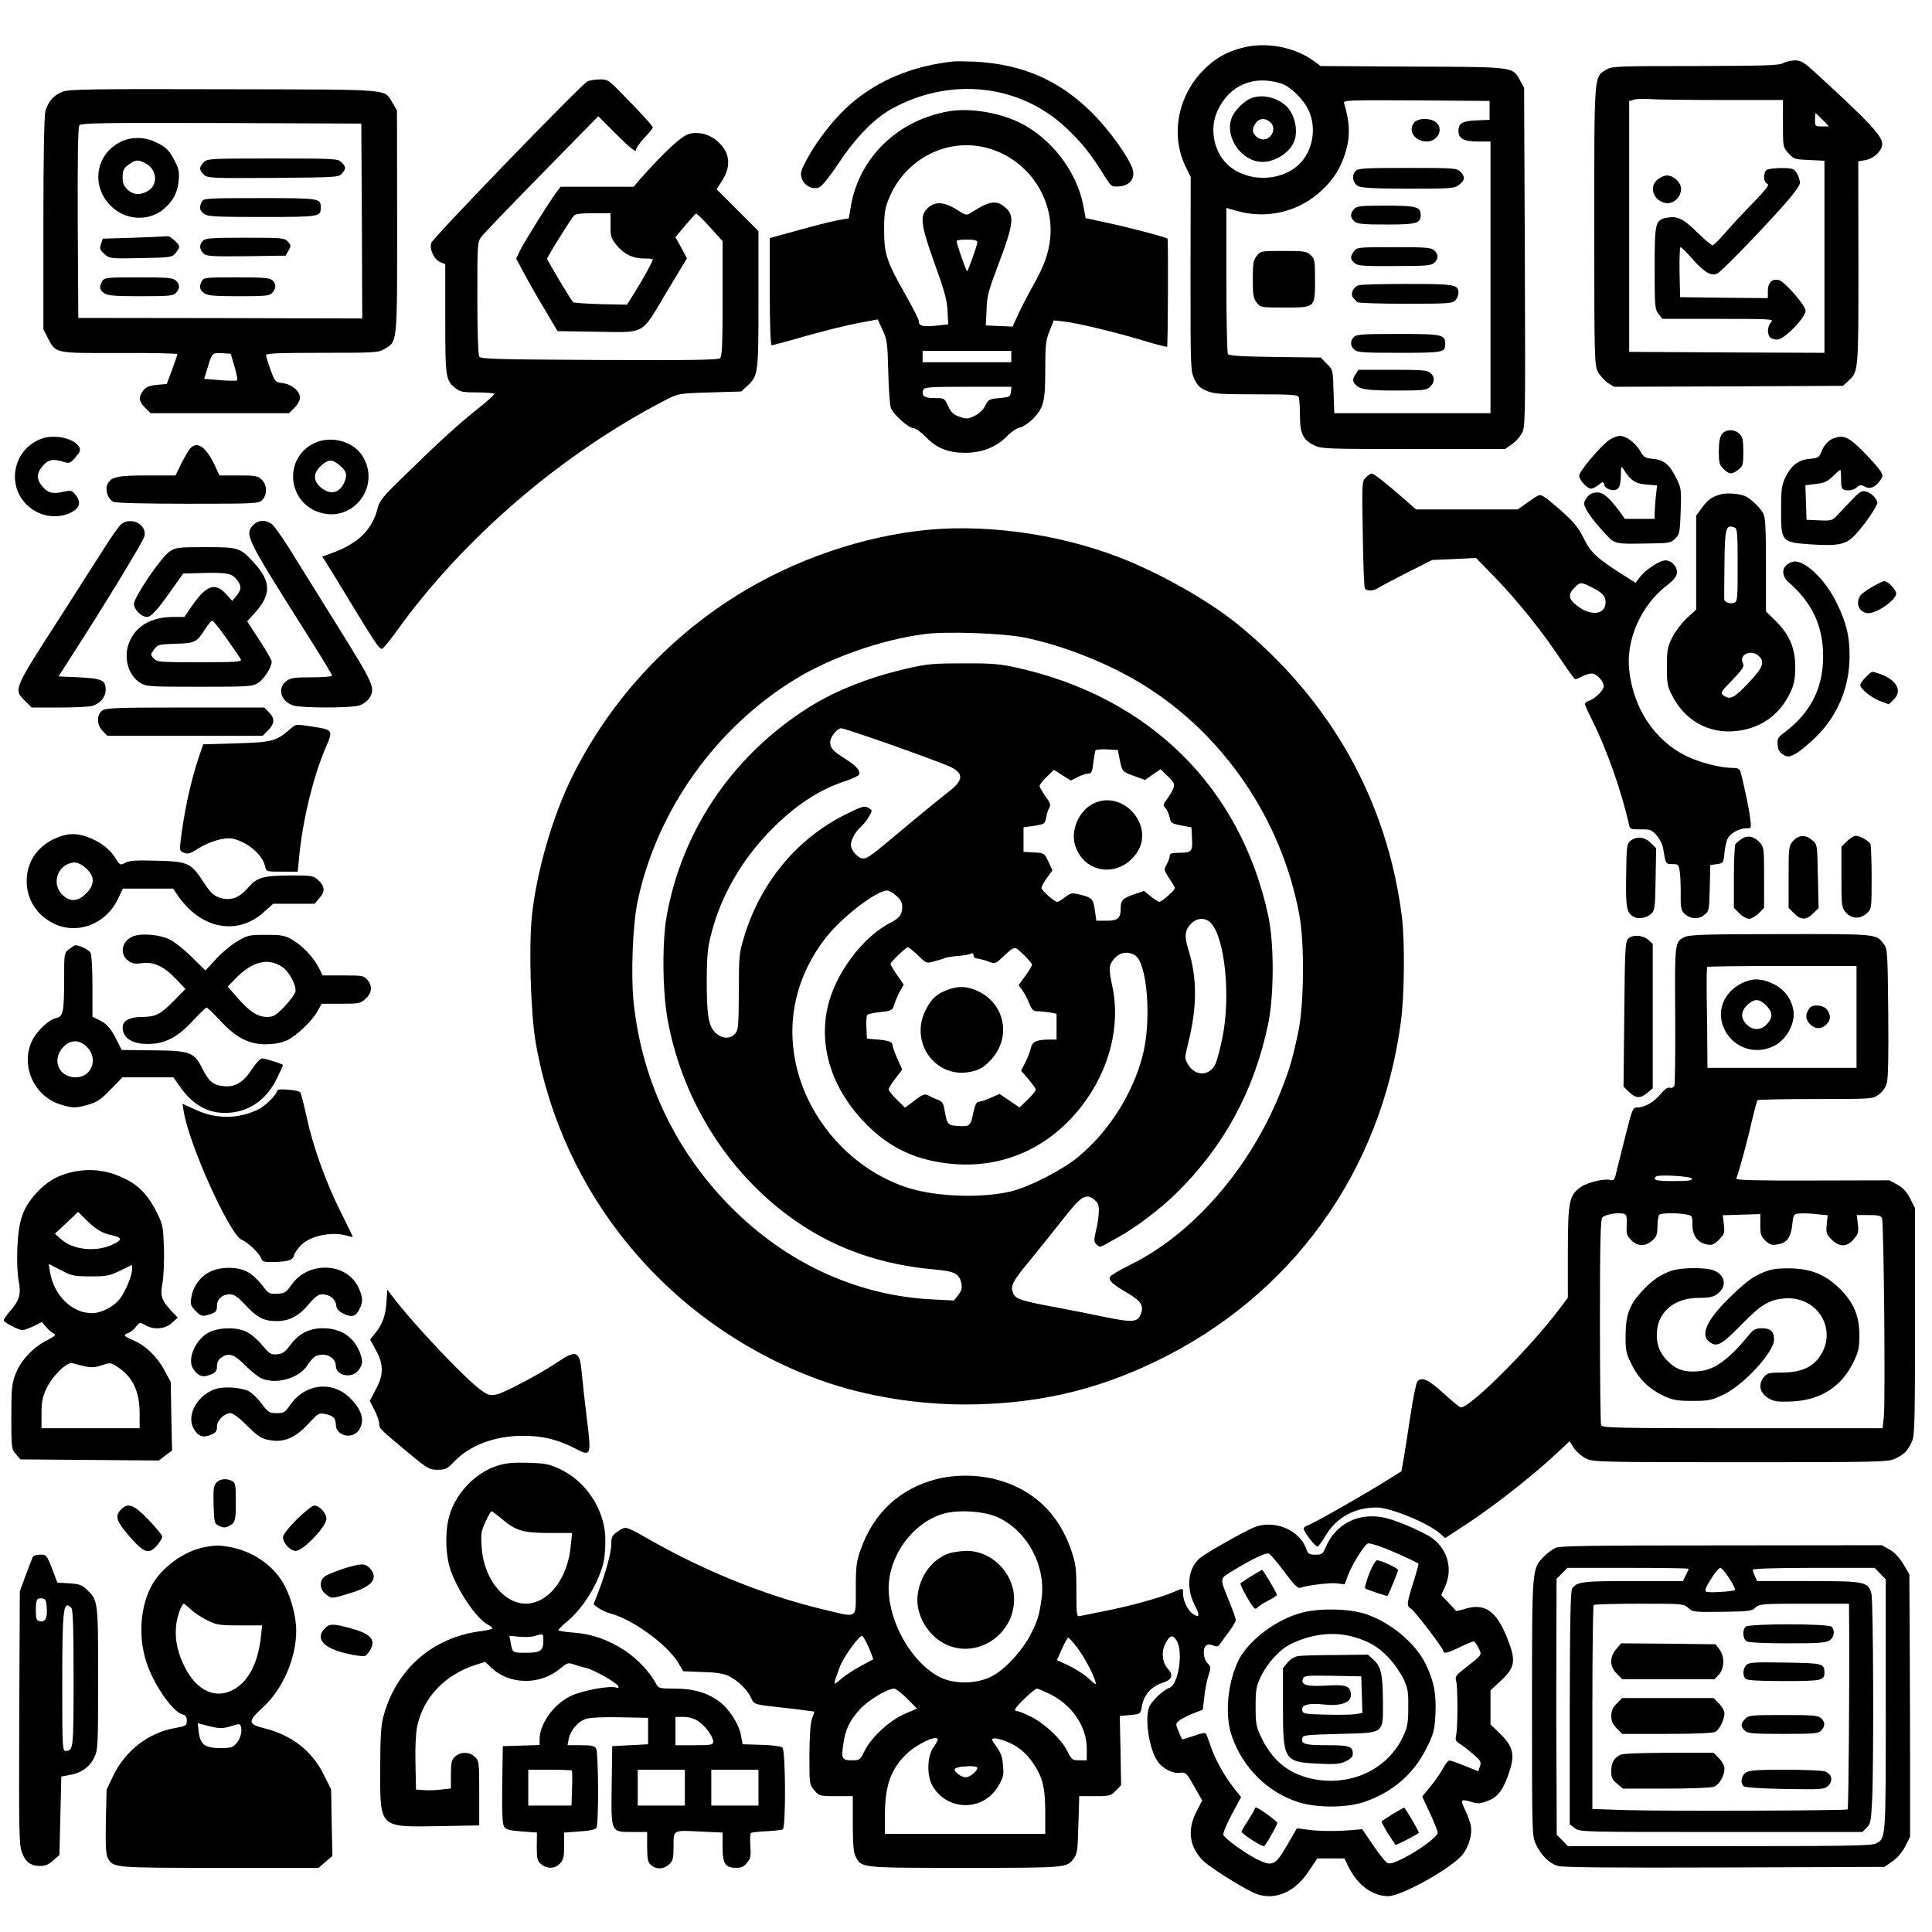 <?xml version="1.0" standalone="no"?>
<!DOCTYPE svg PUBLIC "-//W3C//DTD SVG 20010904//EN"
 "http://www.w3.org/TR/2001/REC-SVG-20010904/DTD/svg10.dtd">
<svg version="1.0" xmlns="http://www.w3.org/2000/svg"
 width="1024pt" height="1024pt" viewBox="0 0 1024 1024"
 preserveAspectRatio="xMidYMid meet">
<g transform="translate(0,1024) scale(0.1,-0.1)"
fill="#000000" stroke="none">
<path d="M6578 9985 c-82 -22 -141 -57 -199 -116 -138 -139 -176 -348 -94
-514 l26 -54 -1 -511 c0 -489 0 -513 19 -556 16 -35 29 -49 63 -64 38 -17 67
-20 264 -20 193 0 223 -2 228 -16 3 -9 6 -52 6 -96 0 -96 16 -129 75 -158 39
-19 63 -20 527 -20 l485 0 33 23 c19 12 43 38 54 57 21 35 21 42 18 935 l-4
900 -21 38 c-41 74 -24 72 -570 74 l-488 3 -32 24 c-105 78 -260 107 -389 71z
m211 -187 c49 -15 120 -84 147 -143 44 -94 22 -218 -52 -287 -100 -94 -278
-94 -378 0 -74 70 -97 193 -52 287 63 134 189 188 335 143z m1106 -143 l0 -50
-70 -3 c-74 -3 -95 -15 -95 -56 0 -40 28 -56 102 -56 l68 0 0 -720 0 -720
-414 0 -414 0 -4 115 c-3 114 -3 115 -36 147 l-32 33 -243 3 c-172 2 -244 7
-249 15 -4 7 -8 184 -8 394 l0 381 45 -13 c165 -50 338 -10 463 108 63 61 97
115 123 198 26 83 24 160 -7 262 -5 16 16 17 383 15 l388 -3 0 -50z"/>
<path d="M6630 9719 c-32 -13 -78 -56 -96 -91 -48 -91 25 -224 133 -244 67
-13 155 32 188 97 30 57 9 156 -41 200 -52 45 -127 61 -184 38z m102 -126 c22
-20 23 -51 1 -75 -20 -22 -51 -23 -75 -1 -22 20 -23 42 -2 71 18 26 50 28 76
5z"/>
<path d="M7497 9592 c-38 -42 0 -102 66 -102 60 0 92 72 45 104 -31 22 -91 20
-111 -2z"/>
<path d="M7185 9334 c-23 -23 -15 -66 15 -81 18 -9 93 -13 266 -13 229 0 243
1 268 21 31 25 33 42 6 69 -19 19 -33 20 -279 20 -226 0 -262 -2 -276 -16z"/>
<path d="M7177 9132 c-22 -24 -21 -45 1 -65 16 -14 43 -17 170 -17 160 0 182
6 182 50 0 44 -22 50 -184 50 -135 0 -155 -2 -169 -18z"/>
<path d="M7176 8908 c-21 -29 -20 -41 3 -62 16 -15 43 -17 212 -16 165 0 195
2 211 17 23 21 23 45 0 66 -16 15 -46 17 -215 17 -191 0 -196 -1 -211 -22z"/>
<path d="M6661 8884 c-18 -23 -21 -41 -21 -124 0 -83 3 -101 21 -124 20 -26
22 -26 149 -26 162 0 160 -2 160 150 0 98 -2 108 -23 128 -21 20 -34 22 -144
22 -119 0 -122 0 -142 -26z"/>
<path d="M7200 8728 c-29 -11 -44 -46 -28 -66 7 -9 18 -20 23 -24 6 -4 121 -8
256 -8 226 0 247 2 262 18 10 10 17 28 17 39 0 45 -18 48 -272 48 -131 0 -247
-3 -258 -7z"/>
<path d="M7176 8454 c-21 -21 -20 -47 2 -67 16 -15 48 -17 238 -17 232 0 244
2 244 46 0 51 -14 54 -250 54 -185 0 -221 -2 -234 -16z"/>
<path d="M7183 8254 c-12 -19 -14 -30 -6 -43 22 -34 55 -41 221 -41 149 0 164
2 182 20 25 25 26 52 2 73 -16 15 -45 17 -200 17 l-182 0 -17 -26z"/>
<path d="M5050 9914 c-194 -22 -358 -84 -497 -189 -103 -76 -216 -214 -282
-340 -28 -53 -30 -64 -21 -92 14 -39 60 -61 94 -45 13 6 58 62 99 124 92 139
190 240 283 291 311 172 680 131 926 -102 83 -79 126 -132 199 -249 39 -62 40
-63 81 -60 56 4 86 42 71 91 -18 61 -125 210 -213 297 -172 173 -368 259 -620
273 -47 2 -101 3 -120 1z"/>
<path d="M9450 9905 c-21 -12 -102 -14 -465 -15 -412 0 -442 -1 -471 -19 -66
-40 -64 -10 -64 -828 0 -699 1 -740 19 -773 10 -19 33 -45 51 -58 l34 -22 607
2 607 3 27 25 c56 51 55 45 55 628 l-1 537 36 6 c41 7 81 40 90 76 11 44 -54
114 -362 396 -54 48 -68 57 -100 57 -21 -1 -49 -7 -63 -15z m-324 -195 l324 0
0 -125 c0 -124 0 -125 29 -157 28 -31 33 -33 110 -36 l81 -4 0 -509 0 -509
-517 2 -518 3 0 665 0 664 25 8 c14 4 52 5 84 3 32 -3 205 -5 382 -5z m534
-105 l34 -35 -37 0 c-36 0 -37 1 -37 35 0 19 1 35 3 35 2 0 18 -16 37 -35z"/>
<path d="M9362 9338 c-18 -18 -15 -65 5 -72 13 -5 -4 -27 -78 -104 -52 -53
-119 -125 -148 -159 -30 -35 -59 -63 -64 -63 -6 0 -43 31 -82 69 -76 74 -104
87 -160 77 -62 -12 -65 -25 -65 -267 0 -204 1 -218 21 -243 l20 -26 296 0
c286 0 296 -1 280 -18 -20 -22 -22 -63 -5 -80 7 -7 24 -12 38 -12 36 0 150
117 150 153 0 27 -108 152 -140 162 -35 11 -60 -12 -60 -56 l0 -39 -232 2
-233 3 -3 133 c-1 72 1 132 5 132 5 0 32 -27 61 -60 65 -74 103 -96 135 -79
24 13 222 216 355 366 48 54 82 100 82 113 0 24 -17 61 -34 72 -18 12 -131 9
-144 -4z"/>
<path d="M8786 9289 c-48 -38 -24 -112 41 -125 41 -8 83 30 83 75 0 34 -39 71
-75 71 -12 0 -34 -9 -49 -21z"/>
<path d="M3114 9809 c-33 -16 -818 -828 -828 -856 -11 -34 15 -90 49 -103 l25
-10 0 -290 c0 -315 2 -326 56 -369 23 -18 41 -21 115 -21 49 0 89 -4 89 -8 0
-5 -37 -38 -82 -74 -106 -84 -207 -176 -384 -349 -130 -126 -143 -142 -154
-188 -17 -70 -62 -134 -123 -174 -49 -31 -67 -40 -141 -67 l-28 -10 18 -28
c10 -15 66 -106 124 -202 136 -224 160 -260 174 -259 6 0 40 41 76 91 354 494
876 943 1430 1229 64 33 67 34 232 39 l167 5 32 30 c58 55 59 60 59 457 l0
363 -111 111 -111 111 31 48 c49 78 39 151 -29 209 -43 36 -100 50 -149 36
-38 -10 -132 -97 -256 -237 l-37 -43 -194 0 -193 0 -24 -32 c-38 -51 -167
-258 -191 -306 l-20 -43 44 -82 c24 -45 73 -131 110 -192 l65 -110 191 -3
c282 -4 248 -22 382 201 l113 188 -30 56 -31 56 51 61 c28 33 54 62 58 64 4 1
37 -31 74 -72 l67 -74 0 -305 c0 -248 -3 -307 -14 -316 -10 -9 -177 -11 -640
-9 -544 3 -628 5 -636 18 -6 9 -10 142 -10 311 0 291 0 296 23 326 12 16 156
166 320 333 l298 304 99 -99 c65 -65 100 -93 100 -82 0 10 20 40 45 66 25 26
45 51 45 55 0 8 -69 84 -172 188 -62 64 -69 68 -110 67 -23 0 -52 -5 -64 -10z
m122 -763 c-1 -57 2 -68 30 -103 39 -49 87 -73 147 -73 26 0 47 -2 47 -5 0
-10 -49 -99 -93 -170 l-44 -70 -139 3 c-76 2 -142 7 -146 10 -13 13 -138 222
-138 231 0 9 119 200 141 227 8 10 37 14 103 14 l92 0 0 -64z"/>
<path d="M335 9755 c-48 -17 -80 -52 -94 -103 -7 -23 -11 -240 -11 -597 l0
-561 23 -44 c43 -84 33 -82 381 -81 168 1 306 -2 306 -6 0 -4 -13 -42 -28 -83
l-28 -75 -53 -5 c-40 -4 -57 -11 -72 -30 -26 -35 -24 -57 10 -91 l29 -29 367
0 367 0 29 29 c16 16 29 40 29 53 0 35 -43 71 -91 77 -40 6 -42 7 -65 71 -13
36 -24 71 -24 78 0 9 66 12 298 12 277 0 299 1 329 20 70 42 68 18 68 675 l-1
590 -22 37 c-49 79 22 73 -892 75 -685 2 -821 0 -855 -12z m1583 -686 l2 -517
-752 2 -753 1 -3 504 c-1 365 1 507 9 517 10 12 135 14 753 12 l741 -3 3 -516z
m-675 -772 c11 -37 17 -70 14 -73 -3 -3 -44 -3 -90 1 l-85 7 18 58 c24 80 26
81 77 78 l46 -3 20 -68z"/>
<path d="M645 9491 c-144 -67 -167 -249 -45 -354 82 -70 204 -68 279 5 44 43
62 80 68 142 4 43 1 61 -20 101 -30 60 -48 77 -107 104 -56 26 -123 26 -175 2z
m125 -116 c65 -33 70 -119 9 -150 -41 -21 -72 -18 -103 10 -19 18 -26 34 -26
62 0 43 5 52 40 76 30 21 43 21 80 2z"/>
<path d="M1080 9380 c-26 -26 -25 -42 1 -66 20 -18 39 -19 368 -17 338 3 346
3 364 24 22 27 21 35 -3 59 -19 19 -33 20 -365 20 -332 0 -346 -1 -365 -20z"/>
<path d="M1070 9171 c-16 -30 -12 -48 12 -65 19 -14 66 -16 308 -16 306 0 310
1 310 50 0 49 -4 50 -322 50 -284 0 -298 -1 -308 -19z"/>
<path d="M710 8980 l-165 -5 -10 -29 c-8 -25 -6 -31 19 -53 28 -24 31 -24 193
-21 159 3 165 4 184 27 10 13 19 27 19 33 0 15 -48 58 -62 56 -7 -1 -87 -5
-178 -8z"/>
<path d="M1076 8964 c-21 -21 -20 -47 3 -68 16 -14 43 -16 227 -14 l208 3 15
27 c14 24 14 28 -3 47 -18 20 -30 21 -227 21 -175 0 -210 -2 -223 -16z"/>
<path d="M542 8750 c-18 -29 -15 -47 10 -64 18 -13 55 -16 194 -16 153 0 173
2 187 18 22 24 21 45 -1 65 -16 15 -45 17 -198 17 -168 0 -180 -1 -192 -20z"/>
<path d="M1070 8751 c-16 -30 -12 -48 12 -65 18 -13 54 -16 184 -16 143 0 163
2 177 18 21 23 22 46 1 66 -13 13 -45 16 -189 16 -162 0 -175 -1 -185 -19z"/>
<path d="M5035 9651 c-272 -44 -480 -243 -525 -502 l-11 -66 -62 -11 c-34 -7
-128 -30 -209 -53 l-148 -41 0 -284 c0 -180 4 -284 10 -284 5 0 88 22 184 50
96 27 221 58 277 68 l101 19 26 -56 c24 -52 26 -69 30 -221 2 -91 8 -178 14
-193 14 -35 95 -107 121 -107 11 0 41 -22 66 -48 56 -58 117 -82 207 -82 87 0
166 31 218 85 23 24 55 46 72 49 17 4 47 24 67 44 59 61 67 92 67 261 0 133 3
157 23 207 l22 56 54 -6 c71 -8 275 -57 424 -102 66 -20 121 -34 123 -32 4 5
7 568 2 573 -7 8 -217 63 -324 85 l-110 24 -12 65 c-35 185 -174 364 -346 445
-106 50 -255 74 -361 57z m214 -200 c201 -63 335 -259 318 -467 -8 -85 -31
-150 -92 -259 -25 -44 -60 -111 -77 -148 l-31 -68 -71 3 -71 3 4 83 c2 74 10
102 67 252 74 197 81 245 37 286 -49 46 -86 41 -184 -22 -26 -17 -28 -17 -75
13 -70 45 -121 47 -159 8 -41 -40 -34 -90 39 -293 52 -143 65 -191 68 -249 l4
-72 -63 -7 c-71 -7 -93 -2 -93 23 0 9 -31 71 -69 138 -101 177 -115 218 -115
345 0 85 4 116 23 162 87 220 321 337 540 269z m-69 -496 c0 -14 -47 -145 -54
-153 -4 -3 -56 146 -56 161 0 4 25 7 55 7 42 0 55 -4 55 -15z m180 -605 l0
-30 -235 0 -235 0 0 30 0 30 235 0 235 0 0 -30z m-2 -187 c-3 -26 -7 -28 -61
-33 -54 -5 -58 -7 -75 -40 -10 -22 -32 -42 -56 -54 -36 -17 -43 -18 -80 -5
-33 11 -45 23 -61 57 -19 42 -20 42 -73 42 -54 0 -71 13 -58 45 5 13 40 15
236 15 l231 0 -3 -27z"/>
<path d="M9126 7938 c-11 -15 -16 -45 -16 -91 0 -59 3 -71 25 -92 29 -30 45
-31 79 -4 24 19 26 26 26 95 0 61 -4 78 -20 94 -27 27 -75 26 -94 -2z"/>
<path d="M227 7917 c-160 -52 -200 -259 -71 -365 66 -55 163 -64 232 -22 37
23 41 53 11 89 -18 23 -23 23 -66 14 -55 -13 -82 -5 -112 33 -27 34 -27 64 0
98 30 38 56 46 106 31 42 -13 43 -13 73 21 25 29 28 39 20 54 -24 45 -125 69
-193 47z"/>
<path d="M8534 7911 c-43 -26 -164 -168 -164 -192 0 -23 42 -69 63 -69 8 0 26
9 40 20 24 19 25 19 30 0 6 -24 52 -37 72 -20 10 8 15 32 16 69 0 47 2 53 12
37 39 -63 63 -79 122 -84 l58 -5 -7 -60 c-3 -33 -6 -73 -6 -88 l0 -29 -79 0
-79 0 -27 38 c-57 76 -87 102 -120 102 -32 0 -56 -19 -68 -52 -7 -21 35 -85
105 -160 60 -65 47 -62 263 -58 80 1 93 4 114 25 23 23 25 33 29 145 4 113 3
123 -22 173 -36 74 -65 99 -124 105 -43 4 -50 8 -70 44 -25 42 -74 78 -107 78
-11 0 -34 -9 -51 -19z"/>
<path d="M9735 7922 c-36 -8 -63 -33 -79 -71 -14 -36 -18 -39 -66 -43 -60 -6
-98 -36 -130 -104 -17 -37 -20 -64 -20 -169 0 -166 3 -169 152 -180 151 -10
191 -2 240 49 45 47 118 152 118 171 0 21 -33 54 -61 60 -22 6 -34 -2 -80 -51
-30 -31 -64 -68 -77 -81 -20 -21 -29 -24 -90 -21 l-67 3 -3 91 -3 92 56 7 c45
5 62 13 90 41 19 19 36 34 39 34 2 0 4 -20 4 -43 -1 -24 2 -49 6 -55 11 -17
57 -14 78 5 15 14 22 14 42 4 28 -16 57 -3 82 34 15 23 15 27 -1 51 -10 15
-49 60 -89 100 -69 70 -99 87 -141 76z"/>
<path d="M1661 7889 c-157 -80 -138 -308 30 -364 177 -59 328 133 233 294 -49
83 -173 116 -263 70z m133 -110 c41 -33 49 -53 32 -93 -25 -60 -75 -72 -125
-30 -42 35 -42 76 0 115 37 34 57 36 93 8z"/>
<path d="M1008 7863 c-9 -10 -30 -46 -47 -80 l-31 -63 -150 0 c-158 0 -190 -7
-210 -46 -15 -28 1 -79 31 -94 10 -6 172 -10 393 -10 363 0 377 1 396 20 28
28 26 81 -3 108 -21 20 -34 22 -123 22 l-101 0 -24 52 c-46 99 -94 133 -131
91z"/>
<path d="M7239 7709 c-20 -20 -21 -27 -16 -298 2 -153 7 -283 11 -290 10 -15
47 -14 71 3 11 7 80 44 153 81 l133 67 116 5 116 6 106 -109 c118 -122 251
-289 348 -436 36 -54 68 -98 73 -98 4 0 21 7 36 15 16 8 38 15 50 15 26 0 64
-40 64 -67 0 -22 -46 -67 -80 -78 -11 -3 -20 -11 -20 -16 0 -5 20 -49 44 -97
74 -149 153 -374 190 -543 5 -23 9 -25 61 -25 51 1 59 -2 85 -31 16 -18 32
-49 35 -70 14 -84 13 -83 49 -83 33 0 34 -1 40 -47 3 -27 5 -81 4 -121 -1 -60
3 -77 18 -93 31 -30 75 -34 106 -9 27 20 27 24 30 143 l3 122 35 5 c34 5 35 6
40 60 3 30 11 65 18 77 15 28 62 53 98 53 27 0 27 0 20 54 -5 47 -36 194 -52
249 -4 12 -16 17 -42 17 -66 0 -175 29 -247 64 -166 83 -279 253 -300 456 -17
161 64 342 197 445 37 28 54 49 56 67 4 33 -28 68 -61 68 -30 0 -111 -53 -137
-91 l-21 -28 -57 36 c-147 93 -182 125 -217 198 -26 54 -51 85 -107 136 -40
36 -85 73 -100 83 -27 18 -28 18 -86 -23 l-58 -41 -269 0 -270 0 -83 73 c-93
80 -141 117 -153 117 -5 0 -18 -9 -30 -21z m1194 -580 c60 -30 77 -48 77 -80
0 -74 -90 -77 -167 -6 -30 27 -29 52 2 82 29 30 35 31 88 4z"/>
<path d="M9125 7621 c-49 -12 -74 -30 -105 -73 l-30 -41 0 -249 0 -249 -48
-44 c-27 -25 -62 -71 -78 -102 -26 -53 -29 -67 -29 -158 0 -95 2 -103 34 -163
74 -136 212 -201 365 -172 117 22 207 93 258 206 17 37 23 68 23 129 0 101
-31 173 -105 245 l-50 49 0 246 c0 192 -3 252 -14 273 -16 30 -61 74 -91 90
-30 15 -96 21 -130 13z m69 -177 c14 -5 16 -32 16 -199 0 -180 -1 -194 -19
-200 -22 -7 -51 3 -52 19 -1 6 0 90 1 186 2 193 7 212 54 194z m128 -681 c34
-31 22 -63 -57 -145 -74 -79 -96 -89 -130 -64 -18 13 -15 18 47 82 58 61 64
72 55 91 -20 45 44 73 85 36z"/>
<path d="M643 7462 c-12 -9 -57 -73 -100 -142 -44 -69 -140 -219 -214 -335
-263 -408 -258 -398 -195 -461 l34 -34 150 0 c83 0 162 4 176 10 41 15 66 47
66 84 0 51 -19 60 -142 66 l-108 5 58 90 c182 282 393 628 398 654 13 61 -71
104 -123 63z"/>
<path d="M1342 7457 c-47 -50 -37 -69 286 -580 73 -115 132 -212 132 -218 0
-5 -47 -9 -109 -9 -94 0 -112 -3 -135 -21 -49 -39 -26 -110 42 -129 48 -13
296 -13 343 0 21 6 44 22 54 36 37 57 30 71 -171 394 -105 168 -219 352 -254
408 -36 57 -75 112 -88 123 -33 26 -74 24 -100 -4z"/>
<path d="M4855 7425 c-354 -46 -711 -180 -1009 -379 -347 -232 -625 -546 -810
-916 -106 -211 -193 -512 -217 -747 -17 -166 -6 -520 21 -673 141 -801 690
-1467 1456 -1766 244 -95 531 -147 814 -148 371 0 690 71 1015 228 720 346
1195 1004 1300 1801 19 140 21 420 6 550 -76 618 -379 1158 -876 1560 -151
122 -405 266 -615 348 -338 132 -746 186 -1085 142z m580 -565 c212 -45 449
-140 630 -253 424 -264 728 -714 821 -1212 29 -153 26 -471 -4 -620 -30 -144
-46 -200 -93 -318 -161 -405 -462 -754 -795 -919 -59 -29 -109 -59 -111 -66
-8 -19 14 -39 89 -83 74 -43 91 -68 76 -110 -17 -48 -42 -50 -194 -19 -77 16
-202 41 -279 55 -169 32 -194 41 -206 73 -14 37 -4 58 90 172 48 58 126 156
174 217 97 124 121 139 165 106 22 -17 27 -28 26 -64 0 -24 -7 -70 -15 -102
-12 -51 -11 -59 3 -73 14 -14 19 -14 41 -3 13 8 46 26 73 41 87 47 220 147
306 231 254 249 414 542 489 897 32 150 33 429 1 577 -147 681 -630 1158
-1332 1314 -89 20 -132 24 -285 23 -162 0 -192 -3 -300 -28 -220 -51 -403
-127 -555 -229 -381 -254 -637 -640 -716 -1080 -25 -136 -23 -397 4 -548 80
-444 337 -842 702 -1086 205 -137 440 -217 708 -241 114 -10 137 -22 148 -77
4 -23 0 -38 -17 -59 l-23 -29 -116 6 c-382 19 -745 180 -1034 458 -311 299
-501 684 -547 1111 -16 147 -6 417 21 543 102 479 412 916 835 1175 186 114
452 208 683 239 115 16 422 5 537 -19z m-704 -570 c140 -50 275 -100 301 -112
79 -36 77 -74 -10 -139 -31 -24 -121 -97 -200 -163 -207 -174 -222 -186 -248
-186 -26 0 -64 43 -64 72 0 27 23 69 55 98 24 22 55 70 55 84 0 3 -9 10 -21
16 -17 10 -36 4 -112 -34 -261 -128 -455 -361 -543 -651 -26 -85 -28 -101 -28
-291 -1 -184 -3 -204 -20 -223 -27 -30 -71 -27 -106 7 -36 37 -45 98 -44 292
1 122 5 161 27 243 50 189 156 374 301 525 133 138 259 223 406 272 36 12 68
27 72 33 12 19 -12 47 -70 84 -66 41 -82 58 -82 89 0 28 37 74 59 74 10 0 132
-41 272 -90z m1204 -77 c12 -62 15 -65 82 -88 l52 -19 41 29 41 28 39 -38 c34
-33 37 -41 29 -64 -6 -14 -21 -40 -34 -57 -21 -28 -22 -33 -8 -46 8 -9 18 -31
22 -49 6 -31 10 -34 61 -44 l55 -10 3 -59 c4 -69 -2 -76 -70 -76 -37 0 -48 -4
-48 -15 0 -9 -7 -30 -16 -46 -17 -33 -19 -24 32 -104 16 -24 15 -26 -22 -60
-21 -19 -43 -35 -49 -35 -6 0 -26 13 -46 29 l-35 29 -53 -18 c-59 -20 -71 -32
-71 -73 0 -54 -15 -67 -75 -67 l-54 0 -7 48 c-9 67 -15 74 -74 89 -49 12 -53
12 -84 -12 -18 -14 -37 -25 -42 -25 -16 0 -84 61 -84 74 0 7 13 31 29 53 l29
40 -21 46 c-22 46 -22 46 -77 49 l-55 3 0 65 0 65 57 8 c54 9 56 10 63 44 3
20 11 43 17 52 8 14 4 27 -21 61 -17 24 -31 48 -31 54 0 7 17 29 38 49 l38 37
45 -29 45 -28 35 18 c19 10 44 18 55 19 19 0 23 8 29 58 4 31 9 61 12 65 3 4
30 7 61 5 l57 -3 10 -52z m-1184 -721 c24 -22 32 -37 31 -61 -1 -39 -14 -57
-63 -82 -149 -76 -296 -275 -334 -454 -46 -219 32 -443 219 -626 120 -117 256
-179 433 -197 276 -28 524 82 698 308 145 188 205 424 161 630 -21 100 -20
113 10 149 29 35 75 41 112 16 64 -46 86 -347 38 -531 -52 -201 -179 -401
-339 -534 -85 -71 -261 -161 -360 -185 -151 -36 -387 -29 -537 17 -299 92
-541 360 -604 670 -47 230 8 459 157 653 84 110 270 254 329 255 10 0 32 -13
49 -28z m1667 -144 c74 -80 106 -387 61 -608 -11 -56 -28 -119 -37 -139 -31
-66 -107 -67 -145 -3 -19 32 -19 34 1 115 47 188 48 342 1 492 -23 76 -20 105
16 141 31 31 75 31 103 2z m-1553 -171 c45 -44 45 -44 88 -32 23 6 49 14 57
18 8 3 38 8 65 10 28 2 58 7 68 11 12 6 17 4 17 -8 0 -9 8 -16 18 -16 9 -1 35
-7 57 -15 39 -14 40 -14 75 18 70 66 66 65 115 17 25 -24 45 -48 45 -53 0 -5
-16 -32 -35 -59 l-36 -49 20 -28 c11 -15 27 -46 36 -69 14 -34 22 -42 44 -42
14 0 43 -3 64 -6 l37 -7 0 -68 0 -69 -34 0 c-71 0 -94 -10 -102 -44 -3 -17
-17 -51 -29 -76 l-23 -45 39 -45 c21 -25 39 -50 39 -55 0 -6 -19 -30 -43 -53
l-43 -42 -53 36 -53 36 -48 -21 c-27 -12 -55 -21 -64 -21 -10 0 -18 -17 -26
-52 -15 -76 -19 -80 -80 -76 -58 3 -60 6 -75 91 -5 29 -12 40 -33 47 -15 6
-35 15 -44 20 -27 15 -34 13 -84 -26 l-47 -35 -44 43 c-23 23 -43 47 -43 54 0
6 16 32 36 58 l36 47 -26 58 c-14 32 -26 66 -26 74 0 16 -27 24 -100 29 l-35
3 -3 59 c-2 32 1 63 5 67 5 5 37 12 71 15 60 7 62 8 73 43 6 20 20 51 30 69
l19 33 -35 51 c-19 27 -35 54 -35 59 0 10 82 88 92 89 4 0 28 -20 53 -43z"/>
<path d="M5793 5980 c-76 -39 -120 -143 -94 -223 49 -149 233 -171 325 -39
101 144 -73 342 -231 262z"/>
<path d="M5026 4995 c-59 -21 -88 -46 -118 -105 -92 -174 52 -372 240 -330 42
9 64 22 97 55 115 115 88 295 -54 368 -60 30 -106 33 -165 12z"/>
<path d="M899 7317 c-45 -30 -189 -242 -189 -278 0 -30 40 -69 69 -69 22 0 55
36 130 143 l62 87 72 2 c142 5 179 1 203 -24 34 -36 37 -59 10 -93 l-25 -30
-34 38 c-58 62 -105 45 -182 -68 l-38 -55 -57 0 c-117 0 -198 -46 -234 -132
-34 -80 -8 -176 57 -217 33 -20 47 -21 313 -21 259 0 281 1 311 20 31 18 73
84 73 113 0 8 -29 59 -65 114 l-65 100 40 44 c88 96 88 166 -2 264 -75 83 -82
85 -261 85 -144 0 -156 -2 -188 -23z m304 -464 c38 -53 71 -102 74 -109 4 -12
-34 -14 -219 -14 -213 0 -226 1 -243 20 -18 20 -18 21 2 48 19 26 25 27 114
30 104 3 111 7 157 79 15 23 32 43 37 43 6 0 41 -44 78 -97z"/>
<path d="M9500 7262 c-56 -17 -65 -69 -19 -109 124 -108 181 -231 182 -388 1
-171 -66 -303 -206 -408 -34 -25 -38 -33 -35 -65 2 -27 10 -40 30 -52 25 -14
31 -13 65 5 21 11 70 52 109 90 115 113 178 266 177 430 0 105 -16 171 -66
275 -62 131 -179 240 -237 222z"/>
<path d="M9924 7130 c-63 -37 -76 -52 -76 -87 0 -29 25 -53 55 -53 47 0 147
71 147 104 0 20 -44 66 -62 66 -7 0 -36 -14 -64 -30z"/>
<path d="M9889 6651 c-16 -16 -29 -35 -29 -41 0 -21 55 -66 103 -85 l48 -18
24 23 c51 48 18 108 -74 139 -44 14 -38 16 -72 -18z"/>
<path d="M542 6474 c-31 -22 -30 -77 3 -109 l24 -25 411 0 412 0 29 29 c35 36
37 64 4 96 l-24 25 -418 0 c-363 0 -422 -2 -441 -16z"/>
<path d="M1531 6370 c-69 -59 -91 -64 -280 -70 l-174 -5 -24 -70 c-44 -132
-79 -296 -97 -453 -4 -39 -2 -44 20 -52 19 -8 33 -4 72 21 61 39 143 63 185
54 79 -18 159 -85 172 -147 7 -28 7 -28 90 -28 l83 0 7 73 c18 195 74 427 140
582 42 96 41 97 -71 114 -93 14 -83 15 -123 -19z"/>
<path d="M317 5806 c-101 -36 -164 -112 -174 -208 -11 -106 40 -200 136 -250
125 -66 282 -8 346 127 l26 55 133 0 134 0 18 -27 c121 -185 318 -227 462 -98
l50 45 110 0 110 0 26 31 c31 36 28 62 -10 97 -23 20 -35 22 -137 22 -153 -1
-183 -9 -232 -65 -49 -56 -94 -71 -151 -53 -32 11 -48 26 -87 85 -65 100 -81
107 -248 111 -107 3 -143 1 -165 -11 -28 -14 -28 -14 -55 29 -31 48 -82 85
-148 109 -53 18 -94 19 -144 1z m138 -167 c48 -43 49 -87 1 -135 -44 -44 -86
-46 -127 -5 -46 46 -35 125 22 157 38 21 66 16 104 -17z"/>
<path d="M9230 5793 c-14 -9 -28 -22 -32 -27 -4 -6 -8 -84 -8 -174 l0 -164 29
-29 c16 -16 39 -29 51 -29 12 0 35 13 51 29 l29 29 0 161 c0 152 -1 161 -22
185 -31 34 -67 41 -98 19z"/>
<path d="M9505 5784 c-24 -26 -25 -31 -25 -191 l0 -165 29 -29 c37 -37 65 -37
101 0 l29 28 -4 169 c-3 168 -3 169 -30 191 -35 30 -70 29 -100 -3z"/>
<path d="M9789 5781 l-29 -29 0 -161 c0 -153 1 -161 23 -187 31 -35 77 -37
112 -4 25 23 25 26 25 186 0 89 -3 170 -6 179 -7 18 -55 45 -79 45 -9 0 -30
-13 -46 -29z"/>
<path d="M8641 5783 c-19 -17 -20 -30 -22 -183 -3 -173 2 -199 42 -220 26 -14
72 -4 95 21 15 16 17 42 19 181 l3 162 -28 28 c-33 33 -77 37 -109 11z"/>
<path d="M713 5280 c-64 -20 -84 -92 -36 -130 23 -18 35 -20 75 -15 63 9 119
-18 183 -86 l48 -51 -59 -60 c-75 -76 -99 -88 -174 -88 -62 0 -100 -21 -100
-55 0 -58 53 -91 143 -88 85 2 152 38 230 124 36 38 68 69 72 69 4 0 36 -31
72 -69 83 -91 152 -126 243 -126 44 1 80 7 111 21 51 24 136 105 164 158 l20
36 102 0 c92 0 104 2 127 23 36 32 42 67 16 100 -21 26 -24 27 -131 27 l-109
0 -20 40 c-29 57 -85 116 -139 148 -41 24 -56 27 -141 27 -92 0 -98 -2 -154
-35 -32 -19 -83 -62 -112 -94 l-55 -60 -72 71 c-39 39 -92 81 -116 93 -50 25
-140 34 -188 20z m783 -165 c36 -23 77 -101 70 -131 -4 -14 -30 -50 -59 -80
-46 -47 -58 -54 -91 -54 -51 0 -93 28 -157 101 l-52 60 39 40 c91 94 173 115
250 64z"/>
<path d="M8933 5275 c-57 -24 -57 -27 -54 -415 1 -195 -1 -363 -4 -373 -5 -11
-14 -16 -24 -12 -12 3 -27 -7 -49 -33 -33 -42 -85 -72 -124 -72 -23 0 -27 -8
-57 -127 -18 -71 -40 -158 -49 -195 -14 -63 -17 -67 -38 -62 -33 8 -121 -13
-156 -38 -61 -43 -68 -76 -68 -345 l0 -241 -45 -60 c-156 -207 -471 -522 -523
-522 -4 0 -46 34 -91 75 -83 75 -116 90 -139 62 -6 -7 -23 -89 -37 -183 -14
-93 -30 -197 -36 -230 l-11 -62 -96 -60 c-125 -77 -373 -218 -401 -227 -11 -3
-21 -11 -21 -17 0 -17 63 -99 74 -95 5 2 26 30 45 63 57 92 152 144 267 144
71 0 266 -79 333 -135 l31 -27 128 84 c137 91 331 243 454 357 l77 72 23 -36
c13 -19 41 -44 64 -55 39 -19 61 -20 820 -20 734 0 781 1 819 19 48 22 69 44
90 94 13 31 15 119 15 635 l0 598 -25 50 c-18 36 -37 57 -67 74 l-43 24 -408
-1 c-306 -1 -407 2 -404 10 15 41 61 209 81 301 14 59 28 111 31 115 4 3 142
6 308 6 299 0 302 0 334 23 20 14 37 38 43 60 8 24 10 152 8 374 -3 324 -4
338 -24 365 -40 53 -33 53 -544 52 -381 0 -481 -3 -507 -14z m907 -425 l0
-270 -395 0 -395 0 -1 108 c0 59 -1 178 -3 265 -1 87 0 160 3 162 2 3 181 5
398 5 l393 0 0 -270z m-872 -857 c3 -10 -21 -13 -97 -13 -93 0 -113 5 -94 24
13 12 186 2 191 -11z m-356 -188 c9 -4 12 -21 10 -58 -3 -46 0 -56 24 -80 33
-34 74 -35 110 -3 24 20 28 31 29 77 0 30 5 57 10 61 12 9 87 10 138 2 37 -7
37 -7 37 -55 0 -57 28 -96 77 -105 27 -5 37 -1 64 25 29 30 31 36 26 81 l-6
49 100 3 99 3 0 -58 c0 -50 4 -61 27 -83 23 -21 35 -25 62 -20 52 8 72 35 80
102 6 56 7 59 36 62 16 2 57 1 91 -3 l61 -6 -5 -49 c-4 -44 -2 -52 26 -80 42
-41 81 -41 117 2 24 28 27 38 22 80 l-6 48 63 0 c51 0 65 -3 71 -17 10 -23 18
-967 10 -1050 l-7 -63 -743 0 c-668 0 -743 2 -749 16 -3 9 -6 258 -6 554 0
418 3 540 13 548 22 18 91 28 119 17z"/>
<path d="M9230 5028 c-99 -51 -136 -155 -88 -248 51 -99 169 -134 268 -80 61
35 104 115 96 180 -9 65 -48 117 -109 146 -65 30 -110 30 -167 2z m131 -117
c35 -36 37 -61 6 -97 -33 -38 -81 -37 -114 1 -29 34 -25 69 13 103 34 30 60
28 95 -7z"/>
<path d="M9592 4898 c-24 -31 -24 -59 -1 -84 27 -29 62 -31 89 -4 24 24 25 48
4 78 -17 25 -74 31 -92 10z"/>
<path d="M8863 3506 c-59 -19 -103 -49 -157 -106 -69 -74 -89 -126 -90 -235
-1 -83 2 -96 32 -157 38 -77 92 -130 171 -167 48 -22 69 -26 151 -26 87 0 101
3 164 33 107 50 269 226 269 292 0 42 -19 60 -64 60 -30 0 -44 -6 -62 -27
-111 -136 -184 -190 -265 -200 -71 -8 -117 3 -158 39 -55 48 -77 100 -72 170
8 109 97 180 224 179 51 0 73 4 94 19 54 39 47 100 -15 126 -43 17 -165 17
-222 0z"/>
<path d="M9375 3507 c-71 -24 -106 -47 -193 -130 -137 -131 -176 -215 -117
-253 37 -24 61 -11 165 95 103 106 146 132 228 139 175 15 285 -166 187 -308
-40 -58 -101 -84 -198 -85 -71 0 -81 -2 -98 -24 -34 -42 -21 -89 33 -117 24
-13 51 -15 117 -12 150 7 261 78 324 207 28 58 32 76 32 146 0 99 -30 171
-102 243 -74 73 -147 105 -252 109 -52 2 -102 -2 -126 -10z"/>
<path d="M8628 5263 c-14 -16 -16 -72 -19 -400 l-4 -382 25 -25 c39 -38 63
-40 99 -10 l31 26 0 382 0 383 -23 21 c-29 27 -87 30 -109 5z"/>
<path d="M366 5209 c-26 -20 -26 -22 -26 -152 0 -179 -5 -204 -40 -212 -41 -9
-102 -66 -129 -119 -65 -132 9 -299 153 -341 63 -19 80 -19 147 1 44 13 66 28
116 80 l62 64 135 0 135 0 30 -43 c72 -105 157 -152 263 -145 113 7 203 72
257 185 17 35 31 66 31 68 0 5 -92 35 -110 35 -10 0 -32 -23 -51 -52 -48 -74
-91 -101 -152 -95 -57 5 -80 24 -116 96 -41 84 -65 93 -264 94 l-162 2 -23 46
c-32 65 -56 94 -97 113 l-35 17 0 160 c0 88 -4 169 -10 179 -8 15 -57 40 -80
40 -4 0 -19 -9 -34 -21z m95 -518 c62 -63 25 -161 -60 -161 -90 0 -129 94 -66
160 39 41 85 41 126 1z"/>
<path d="M1470 4461 c0 -19 -62 -82 -99 -100 -107 -53 -226 -54 -336 -2 l-68
31 7 -42 c28 -175 244 -653 307 -679 33 -13 96 -74 104 -100 5 -16 16 -19 63
-18 76 1 106 11 110 34 2 11 18 35 35 53 50 52 162 76 245 53 17 -5 32 -8 32
-6 0 1 -29 61 -64 131 -82 165 -147 347 -181 505 -15 68 -30 127 -34 130 -11
12 -121 21 -121 10z"/>
<path d="M375 4026 c-77 -19 -127 -50 -183 -110 -71 -79 -93 -141 -100 -288
-3 -71 0 -141 7 -177 14 -70 4 -105 -48 -163 -17 -20 -31 -40 -31 -46 0 -11
78 -52 100 -52 8 0 34 10 58 21 l44 22 22 -26 c11 -13 29 -29 39 -34 16 -8 10
-14 -38 -39 -71 -36 -138 -108 -164 -180 -18 -47 -21 -78 -21 -224 0 -164 1
-170 24 -197 l24 -28 367 -3 367 -3 35 27 35 26 -4 182 -3 181 -34 63 c-39 73
-102 132 -166 159 -49 20 -55 28 -25 38 11 3 29 18 40 32 20 26 21 26 49 10
46 -27 105 -22 142 11 l31 28 -32 34 c-54 58 -62 82 -49 149 6 33 10 114 8
183 -4 115 -6 128 -36 188 -43 88 -91 141 -160 177 -97 51 -196 64 -298 39z
m156 -311 c15 -9 45 -19 65 -23 54 -11 52 -26 -5 -51 -88 -38 -203 -25 -266
30 l-34 30 62 58 61 58 44 -44 c24 -24 57 -50 73 -58z m-51 -240 c86 0 101 3
158 31 l62 30 0 -23 c0 -34 -34 -116 -64 -156 -33 -43 -99 -77 -149 -77 -106
0 -201 94 -222 218 l-7 43 64 -33 c58 -30 70 -33 158 -33z m-30 -477 c35 -7
55 -6 90 6 41 14 46 14 75 -4 86 -53 124 -129 125 -247 l0 -83 -260 0 -260 0
0 78 c0 61 5 88 26 132 31 67 110 144 139 135 11 -4 40 -11 65 -17z"/>
<path d="M1112 3499 c-51 -26 -89 -77 -98 -136 -6 -38 -3 -45 24 -72 26 -26
34 -29 61 -21 45 13 51 18 51 49 0 35 28 61 67 61 24 0 41 -12 81 -54 62 -68
100 -88 166 -88 68 -1 120 26 174 91 32 38 50 51 70 51 38 0 70 -25 74 -58 2
-20 13 -32 39 -45 43 -21 65 -15 84 24 20 38 19 65 -6 117 -64 132 -266 139
-354 12 -29 -41 -36 -45 -76 -47 -42 -2 -46 0 -81 47 -21 27 -56 59 -78 70
-54 27 -141 27 -198 -1z"/>
<path d="M2048 3335 c-5 -72 -23 -119 -64 -167 l-22 -28 31 -57 c41 -76 41
-130 -2 -209 l-31 -59 25 -49 c14 -27 25 -60 25 -73 0 -25 2 -26 159 -157 98
-81 107 -86 150 -86 42 0 51 4 91 46 83 85 215 134 362 134 102 0 181 -19 270
-64 92 -48 93 -46 69 150 -11 88 -23 196 -27 242 -10 122 -28 131 -128 63 -81
-56 -279 -161 -320 -171 -36 -8 -46 -6 -77 15 -80 52 -363 351 -480 505 l-26
34 -5 -69z"/>
<path d="M1113 3181 c-74 -34 -124 -143 -89 -196 26 -39 50 -48 91 -31 29 12
35 20 35 45 0 20 8 35 22 45 40 28 67 20 127 -40 31 -31 70 -63 88 -70 78 -34
200 2 242 70 13 20 31 41 41 46 48 26 110 -2 110 -49 0 -52 84 -70 119 -25 25
32 26 52 6 102 -34 79 -101 122 -193 122 -74 0 -128 -28 -174 -90 -28 -37 -41
-46 -70 -48 -32 -3 -39 2 -78 48 -23 28 -60 60 -81 70 -50 26 -140 26 -196 1z"/>
<path d="M1153 2881 c-104 -27 -171 -143 -124 -217 23 -38 48 -46 90 -28 25
10 31 19 31 43 0 33 39 71 73 71 11 0 45 -25 76 -56 70 -70 86 -80 136 -88 71
-12 132 15 197 85 52 57 59 61 89 55 44 -8 59 -23 59 -57 0 -57 82 -80 119
-33 39 50 20 115 -51 181 -95 87 -236 66 -311 -45 -26 -38 -32 -42 -71 -42
-38 0 -45 4 -79 50 -20 27 -51 57 -68 66 -37 19 -121 26 -166 15z"/>
<path d="M2632 2470 c-112 -37 -214 -142 -249 -259 -25 -83 -23 -210 5 -292
38 -111 137 -257 196 -289 14 -7 26 -17 26 -21 0 -3 -26 -10 -57 -14 -256 -31
-450 -198 -519 -446 -15 -52 -18 -104 -19 -284 0 -317 -8 -309 312 -304 l213
4 0 171 c0 165 -1 171 -23 192 -29 28 -76 28 -105 2 -19 -18 -22 -32 -22 -95
l0 -74 -52 -6 c-29 -4 -71 -5 -93 -3 l-40 3 -3 140 c-2 83 2 162 9 195 33 153
146 272 307 325 l54 17 31 -30 c96 -93 261 -95 367 -5 33 28 41 31 66 23 16
-6 47 -15 69 -20 45 -11 167 -80 173 -99 2 -6 -3 -9 -11 -6 -32 13 -183 -15
-244 -45 -89 -44 -162 -146 -163 -227 l0 -32 -97 -3 -98 -3 -3 -205 c-2 -158
1 -210 11 -224 10 -13 32 -19 93 -23 l80 -6 -1 -74 c0 -67 3 -77 24 -94 32
-26 73 -24 99 4 18 19 22 35 22 94 l0 70 81 6 c52 3 85 10 90 19 13 19 11 395
-1 419 -9 16 -22 19 -82 19 l-70 0 6 32 c9 47 51 96 94 108 21 7 97 10 182 8
l145 -3 0 -70 0 -70 -95 -5 -95 -5 -3 -210 c-3 -252 -6 -245 114 -245 l74 0 0
-78 c0 -63 4 -82 18 -95 30 -27 69 -26 100 3 19 18 22 32 22 94 0 89 -6 86
149 78 l111 -5 0 -77 c0 -89 14 -110 73 -110 27 0 41 7 57 28 19 23 21 36 17
90 -2 34 -1 64 3 67 5 3 42 7 83 9 41 2 80 7 86 10 17 11 15 420 -2 434 -7 6
-58 13 -112 14 l-99 3 -8 45 c-11 63 -67 149 -123 187 -64 44 -133 63 -231 63
-76 0 -84 2 -95 23 -32 62 -100 134 -166 178 -91 59 -176 89 -275 96 -43 3
-78 9 -78 13 0 4 20 24 45 45 88 72 173 212 196 324 6 30 9 90 7 131 -9 147
-104 288 -237 352 -59 28 -78 32 -171 35 -85 2 -117 -1 -168 -17z m21 -275
c79 -68 117 -80 256 -80 l123 0 -7 -70 c-21 -218 -174 -357 -314 -286 -87 45
-150 155 -158 280 -5 70 -3 85 20 135 14 31 29 56 32 56 4 0 25 -16 48 -35z
m227 -646 c0 -59 -13 -69 -91 -69 -74 0 -73 -1 -83 58 l-6 32 53 -5 c28 -3 66
-2 82 4 44 14 45 14 45 -20z m821 -432 c39 -26 79 -81 79 -108 0 -17 -9 -19
-100 -19 l-100 0 0 75 0 75 44 0 c28 0 55 -8 77 -23z m-670 -261 c2 -2 3 -45
1 -95 l-3 -91 -115 0 -114 0 0 95 0 95 113 0 c63 0 116 -2 118 -4z m599 -91
l0 -95 -125 0 -125 0 0 95 0 95 125 0 125 0 0 -95z m390 0 l0 -95 -125 0 -125
0 0 95 0 95 125 0 125 0 0 -95z"/>
<path d="M4962 2400 c-194 -51 -331 -178 -400 -372 -23 -65 -26 -89 -26 -210
-1 -164 16 -153 -174 -108 -301 72 -620 200 -913 366 -138 78 -131 76 -173 48
-32 -22 -36 -29 -36 -68 0 -45 -30 -155 -71 -260 l-23 -59 23 -18 c13 -10 42
-24 64 -30 121 -32 305 -166 363 -264 l25 -43 102 -4 c75 -2 112 -8 141 -22
48 -24 99 -74 117 -115 16 -36 15 -35 159 -51 58 -6 121 -14 141 -17 l36 -5
-13 -37 c-9 -23 -13 -90 -14 -193 0 -154 0 -157 26 -187 25 -30 28 -31 115
-31 l89 0 0 -145 c0 -111 4 -153 15 -175 31 -61 25 -60 582 -60 543 0 537 0
575 51 16 21 20 46 22 130 2 57 4 125 5 152 l1 47 83 0 c79 0 85 2 111 29 l28
29 -3 184 -4 183 55 5 c54 5 55 6 61 40 10 66 49 111 114 132 47 15 56 40 25
73 -30 32 -36 91 -13 134 23 45 38 49 59 16 37 -56 10 -235 -38 -251 -28 -9
-87 -62 -104 -95 -29 -56 -6 -223 40 -292 27 -41 82 -69 121 -63 29 4 33 0 74
-71 l43 -76 -31 -60 c-51 -98 -36 -192 40 -263 46 -42 234 -158 283 -174 99
-32 200 13 271 120 l47 70 72 0 72 0 21 -44 c48 -97 126 -155 210 -156 73 0
343 152 397 223 32 42 50 107 42 149 -3 18 -17 57 -31 86 -26 56 -24 58 36 41
32 -10 46 -9 84 6 55 20 84 60 116 158 29 89 18 132 -52 200 l-49 47 0 90 0
91 56 52 c75 70 80 105 33 224 -57 143 -118 187 -220 157 -28 -9 -52 -14 -52
-12 -1 2 -19 22 -40 44 l-38 40 20 45 c42 91 15 194 -66 255 -23 18 -91 51
-150 75 -88 34 -120 42 -173 42 -109 1 -202 -63 -245 -167 -14 -32 -19 -36
-53 -36 -34 0 -39 3 -50 34 -36 99 -173 154 -277 110 -43 -17 -235 -125 -276
-155 -71 -50 -87 -160 -36 -258 29 -54 24 -70 -12 -44 -26 18 -51 70 -51 108
0 30 3 30 -57 4 -67 -28 -229 -73 -359 -98 -60 -12 -118 -24 -129 -26 -19 -4
-20 1 -20 133 0 123 -3 145 -28 217 -67 196 -205 325 -403 375 -98 25 -215 25
-312 0z m331 -204 c156 -75 252 -259 227 -433 -13 -89 -20 -113 -57 -185 -48
-92 -139 -190 -211 -225 -78 -39 -192 -40 -267 -4 -149 73 -274 288 -275 472
0 167 118 336 274 391 80 29 232 21 309 -16z m2028 -155 c41 -14 153 -64 197
-88 2 -1 -10 -46 -27 -100 -36 -116 -37 -124 -12 -140 21 -13 171 -210 171
-224 0 -16 25 -10 88 21 34 17 67 30 72 30 6 0 18 -16 27 -35 18 -39 23 -32
-79 -112 -41 -32 -47 -40 -40 -62 9 -33 9 -246 0 -287 -6 -26 -3 -33 20 -47
15 -9 47 -34 71 -55 39 -34 43 -41 35 -64 l-9 -26 -70 28 c-38 16 -76 29 -82
29 -7 1 -22 -17 -33 -39 -11 -21 -41 -65 -66 -96 l-46 -56 41 -88 c23 -49 41
-96 41 -104 0 -21 -103 -96 -187 -138 -49 -24 -69 -29 -81 -21 -10 5 -43 48
-75 94 l-57 84 -58 -5 c-82 -7 -179 -6 -237 3 l-51 7 -52 -90 c-63 -108 -77
-114 -157 -76 -64 32 -174 111 -181 131 -3 8 17 56 44 107 l50 93 -38 48 c-50
62 -103 158 -125 227 -10 30 -21 59 -25 63 -4 4 -33 -2 -64 -14 -32 -11 -59
-19 -61 -17 -1 1 -10 21 -19 43 -16 38 -16 40 6 57 13 10 46 26 73 37 l50 19
8 68 c4 38 14 89 22 113 14 42 14 46 -5 66 -22 23 -27 74 -9 92 8 8 19 9 38 2
22 -9 28 -7 41 13 8 12 30 42 48 65 17 24 32 49 32 56 0 7 -15 51 -34 97 -53
133 -55 120 22 167 97 59 172 95 187 89 7 -2 43 -45 81 -95 46 -63 72 -90 83
-87 48 15 159 28 195 24 l43 -5 17 46 c22 61 92 171 109 171 8 0 38 -8 68 -19z
m-2717 -532 c15 -34 25 -63 24 -64 -2 -1 -31 -17 -65 -35 -34 -18 -81 -48
-104 -68 -47 -40 -46 -41 -8 63 18 49 101 165 118 165 5 0 20 -28 35 -61z
m1105 -1 c39 -53 82 -132 96 -178 7 -23 4 -22 -35 14 -23 21 -71 51 -105 68
l-63 29 26 59 c15 33 30 60 34 60 4 0 25 -24 47 -52z m-901 -271 l52 -53 -67
-29 c-80 -35 -177 -125 -212 -198 -22 -45 -24 -47 -66 -47 -52 0 -57 9 -45 88
11 77 32 120 87 182 42 47 147 110 182 110 9 0 40 -24 69 -53z m759 23 c116
-58 193 -172 193 -287 l0 -63 -39 0 c-37 0 -41 3 -63 47 -31 63 -119 147 -192
183 -32 17 -65 30 -73 30 -7 0 -13 4 -13 9 0 13 102 111 116 111 6 0 38 -14
71 -30z m-597 -240 c0 -6 -10 -24 -22 -41 -34 -45 -37 -150 -6 -204 79 -136
269 -137 349 -2 27 46 30 59 25 110 -4 52 -11 68 -51 123 -17 23 3 27 52 10
68 -23 117 -60 158 -120 51 -75 65 -130 65 -263 l0 -113 -425 0 -425 0 0 89
c0 164 28 248 111 331 55 55 169 109 169 80z m210 -150 c0 -18 -40 -50 -62
-50 -21 0 -58 26 -58 41 0 10 27 16 78 18 23 0 42 -3 42 -9z"/>
<path d="M5027 2006 c-86 -31 -149 -115 -163 -217 -14 -103 52 -219 150 -265
167 -78 362 53 361 241 -1 138 -118 256 -254 255 -31 -1 -73 -7 -94 -14z"/>
<path d="M7257 1899 c-15 -40 -25 -74 -22 -77 6 -7 117 -44 119 -40 9 13 56
128 56 136 0 10 -89 52 -112 52 -7 0 -26 -32 -41 -71z"/>
<path d="M6633 1887 c-28 -18 -54 -35 -58 -38 -6 -7 59 -124 75 -134 5 -3 11
-1 15 5 4 6 29 22 56 36 28 14 49 28 47 32 -13 30 -74 132 -78 131 -3 0 -28
-15 -57 -32z"/>
<path d="M6906 1694 c-135 -33 -285 -144 -340 -251 -60 -119 -76 -294 -37
-405 58 -168 192 -300 356 -351 98 -30 253 -29 345 2 153 53 263 148 332 288
37 74 41 91 46 176 5 110 -7 174 -51 266 -55 114 -190 225 -324 268 -87 27
-231 30 -327 7z m261 -128 c85 -23 137 -53 192 -111 29 -30 64 -81 79 -112 24
-51 27 -70 26 -153 0 -80 -4 -104 -26 -151 -82 -180 -287 -273 -493 -225 -121
29 -205 99 -262 222 -25 52 -28 71 -28 159 0 87 3 107 27 157 32 69 98 142
153 171 107 55 228 71 332 43z"/>
<path d="M6883 1463 c-20 -3 -42 -15 -58 -34 l-25 -31 0 -206 c0 -283 5 -291
190 -300 88 -4 113 -2 143 13 26 12 37 24 37 39 0 40 -18 46 -135 46 -117 0
-139 6 -133 36 3 18 17 19 197 24 242 6 231 -2 231 169 -1 145 -10 188 -50
224 l-30 27 -168 -2 c-92 0 -181 -3 -199 -5z m335 -205 l3 -97 -33 -6 c-18 -3
-89 -5 -158 -3 -119 3 -125 4 -128 25 -4 28 37 38 123 28 80 -8 135 11 135 49
0 50 -24 59 -130 52 -104 -6 -137 3 -124 37 6 16 21 17 158 15 l151 -3 3 -97z"/>
<path d="M6650 652 c0 -4 -16 -31 -35 -61 -19 -29 -35 -56 -35 -59 1 -12 111
-82 120 -77 10 6 70 112 70 123 0 9 -101 82 -113 82 -4 0 -7 -3 -7 -8z"/>
<path d="M7381 625 c-29 -19 -55 -36 -58 -38 -2 -3 13 -31 33 -64 21 -32 39
-59 40 -61 3 -4 124 59 124 64 0 10 -73 134 -78 133 -4 -1 -31 -16 -61 -34z"/>
<path d="M1146 2381 c-14 -15 -16 -36 -14 -117 3 -97 4 -99 30 -112 22 -10 32
-10 50 -1 35 18 38 27 38 131 0 86 -2 98 -19 108 -30 16 -66 12 -85 -9z"/>
<path d="M640 2238 c-32 -35 -24 -59 46 -141 78 -90 104 -98 148 -46 14 17 26
37 26 45 0 7 -33 47 -73 89 -79 82 -109 93 -147 53z"/>
<path d="M1573 2187 c-43 -43 -73 -82 -73 -94 0 -32 38 -73 68 -73 38 0 162
129 162 169 0 31 -36 71 -65 71 -10 0 -51 -33 -92 -73z"/>
<path d="M1082 2039 c-111 -21 -232 -112 -282 -210 -57 -111 -67 -265 -25
-396 36 -116 139 -266 191 -279 18 -5 24 -13 24 -34 0 -26 -3 -28 -62 -39
-140 -24 -263 -119 -327 -251 l-36 -75 -4 -169 c-2 -126 0 -175 10 -193 29
-53 26 -53 593 -53 l525 0 36 32 37 31 -4 177 -3 176 -38 76 c-63 128 -169
211 -317 248 -87 22 -88 36 -7 110 106 97 177 261 177 407 0 83 -32 194 -75
262 -57 92 -160 159 -274 181 -61 11 -78 11 -139 -1z m-70 -330 c18 -17 58
-43 88 -58 50 -24 66 -26 172 -26 l117 0 -5 -50 c-12 -121 -49 -211 -108 -263
-101 -88 -220 -54 -293 85 -40 75 -57 151 -50 223 4 49 29 120 42 120 2 0 19
-14 37 -31z m195 -623 c21 6 45 13 53 15 28 7 25 -64 -4 -97 -22 -27 -30 -29
-90 -29 -81 0 -106 20 -113 88 l-5 44 60 -16 c48 -12 69 -13 99 -5z"/>
<path d="M8245 2036 c-16 -7 -44 -28 -62 -46 -64 -66 -63 -53 -63 -802 0 -672
0 -679 21 -724 28 -59 71 -101 117 -114 25 -8 302 -10 884 -8 l846 3 43 30
c26 18 52 49 68 80 l25 50 0 335 c0 184 -1 497 -2 695 l-2 361 -32 54 c-21 35
-47 63 -73 77 l-40 23 -850 -1 c-680 0 -856 -2 -880 -13z m705 -111 c0 -4 -7
-19 -15 -35 l-16 -30 -265 0 c-270 0 -293 -3 -321 -39 -9 -12 -12 -164 -13
-633 l0 -617 26 -20 c26 -21 33 -21 776 -21 l749 0 23 23 c21 21 23 35 29 152
9 210 6 1046 -4 1087 -17 65 -31 68 -337 68 l-269 0 -11 25 c-7 14 -12 30 -12
35 0 6 125 10 323 10 l323 0 30 -31 29 -30 0 -668 c0 -720 1 -704 -53 -732
-20 -12 -170 -14 -828 -14 l-804 0 -29 30 -30 30 -1 265 c-1 146 -2 451 -1
678 l1 414 29 29 29 29 321 0 c177 0 321 -2 321 -5z m216 -51 c20 -31 33 -58
30 -61 -8 -8 -133 -16 -150 -10 -13 5 -9 17 22 67 20 33 43 60 50 60 7 0 28
-25 48 -56z m-218 -156 c23 -22 30 -23 179 -21 142 2 158 4 177 22 21 20 34
21 259 21 l237 0 1 -127 c2 -290 -3 -958 -8 -963 -7 -7 -958 -10 -1170 -4
l-183 6 0 537 c0 296 3 541 7 544 3 4 112 7 242 7 230 0 235 0 259 -22z"/>
<path d="M9252 1618 c-19 -19 -15 -66 7 -78 12 -6 100 -10 218 -10 164 0 202
3 221 16 24 17 29 53 10 72 -17 17 -439 17 -456 0z"/>
<path d="M8566 1499 c-36 -43 -35 -91 3 -130 l29 -29 244 0 245 0 23 24 c30
33 32 95 4 133 l-21 28 -251 3 -250 2 -26 -31z"/>
<path d="M9256 1415 c-19 -19 -21 -56 -4 -73 8 -8 68 -12 203 -12 200 0 215 3
215 45 -1 48 -7 50 -208 53 -164 3 -192 1 -206 -13z"/>
<path d="M8569 1211 c-21 -22 -29 -39 -29 -66 0 -27 8 -44 29 -66 l29 -29 237
0 c150 0 244 4 257 11 22 12 48 66 48 99 0 12 -13 35 -29 51 l-29 29 -242 0
-242 0 -29 -29z"/>
<path d="M9250 1130 c-25 -25 -25 -42 -2 -63 16 -15 45 -17 204 -17 166 0 187
2 201 18 22 24 21 45 -1 65 -16 15 -45 17 -200 17 -169 0 -183 -1 -202 -20z"/>
<path d="M8585 938 c-33 -19 -44 -41 -45 -85 0 -34 5 -46 31 -67 l31 -26 228
0 c126 0 240 4 254 10 29 11 56 57 56 95 0 16 -12 38 -29 56 l-29 29 -239 0
c-160 -1 -245 -4 -258 -12z"/>
<path d="M9252 844 c-24 -17 -29 -56 -9 -72 7 -6 98 -12 219 -14 201 -3 208
-2 229 18 26 27 18 61 -18 75 -13 5 -109 9 -211 9 -154 0 -192 -3 -210 -16z"/>
<path d="M175 1990 c-3 -5 -20 -49 -38 -97 l-32 -88 -3 -670 c-2 -596 -1 -675
14 -713 19 -51 47 -72 96 -72 27 0 47 8 70 29 l33 29 5 208 5 208 43 8 c62 10
107 42 131 92 20 40 21 58 21 420 0 414 0 413 -61 472 -24 23 -40 29 -92 32
l-63 4 -28 74 c-28 71 -30 74 -62 74 -18 0 -36 -4 -39 -10z m73 -273 c4 -54
-9 -77 -38 -70 -17 4 -20 14 -20 57 0 59 5 68 35 64 16 -2 21 -12 23 -51z
m130 1 c9 -9 12 -106 12 -373 0 -375 -1 -385 -42 -385 -17 0 -18 19 -18 339 0
419 5 462 48 419z"/>
<path d="M1815 1924 c-44 -15 -88 -33 -97 -42 -27 -23 -23 -67 8 -91 33 -26
29 -26 130 5 118 35 152 80 104 132 -26 28 -46 27 -145 -4z"/>
<path d="M1720 1608 c-50 -54 -5 -104 117 -132 45 -11 88 -16 97 -13 8 3 22
20 31 37 28 53 -5 84 -122 114 -80 21 -98 20 -123 -6z"/>
</g>
</svg>
